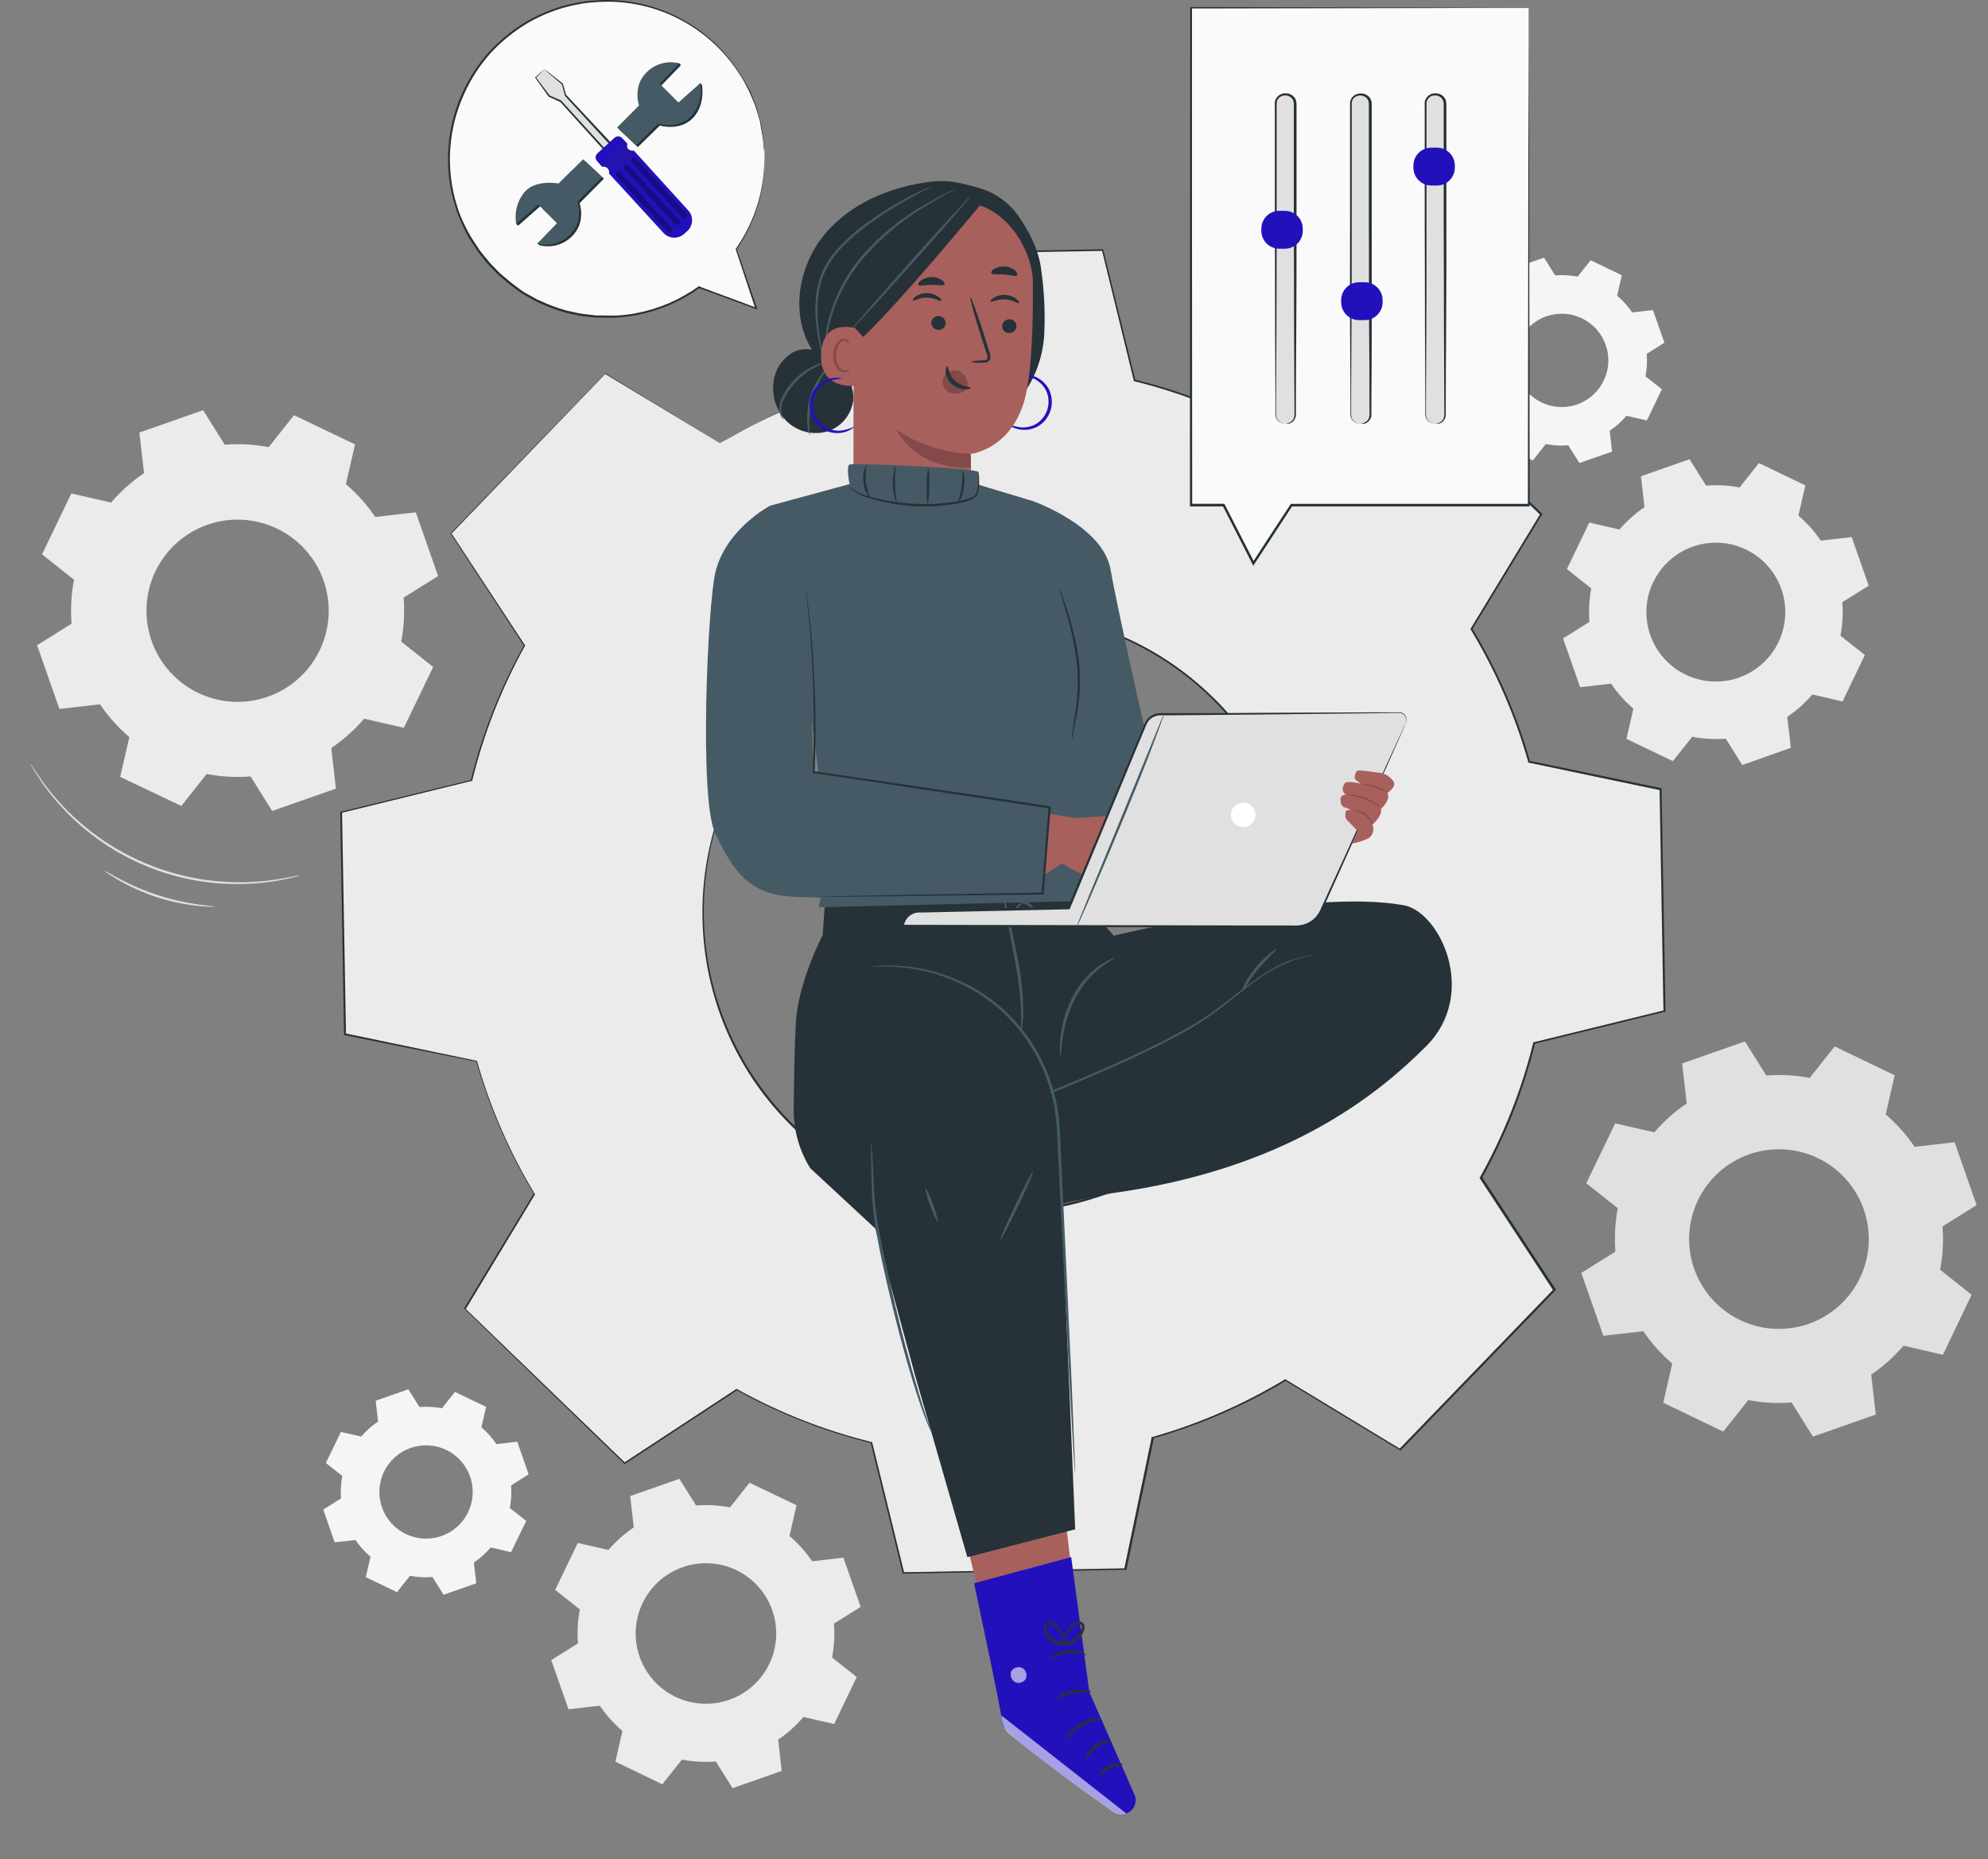<svg width="263" height="246" viewBox="0 0 263 246" fill="none" xmlns="http://www.w3.org/2000/svg">
<rect x="0" y="0" width="263" height="246" fill="#808080" stroke="none"/>
<path d="M14.708 66.476C15.978 64.995 17.44 63.69 19.056 62.596L18.439 57.227L26.872 54.272L29.725 58.836C31.671 58.686 33.628 58.795 35.545 59.161L38.9 54.933L46.968 58.796L45.758 64.057C47.241 65.324 48.548 66.784 49.644 68.399L55.007 67.782L57.962 76.215L53.398 79.068C53.55 81.012 53.443 82.967 53.078 84.882L57.306 88.243L53.432 96.293L48.172 95.09C46.904 96.573 45.441 97.878 43.824 98.969L44.44 104.339L36.007 107.294L33.154 102.73C31.21 102.88 29.255 102.77 27.34 102.404L23.985 106.632L15.9 102.787L17.11 97.526C15.627 96.258 14.32 94.798 13.225 93.184L7.861 93.8L4.906 85.367L9.47 82.514C9.315 80.571 9.422 78.615 9.79 76.7L5.562 73.34L9.436 65.289L14.697 66.493L14.708 66.476ZM20.568 75.576C19.534 77.725 19.16 80.132 19.495 82.493C19.829 84.854 20.855 87.063 22.445 88.84C24.035 90.618 26.116 91.884 28.425 92.479C30.734 93.073 33.167 92.97 35.418 92.181C37.668 91.393 39.634 89.955 41.067 88.049C42.501 86.143 43.336 83.855 43.469 81.475C43.602 79.094 43.025 76.727 41.813 74.674C40.601 72.621 38.806 70.973 36.658 69.939C33.776 68.555 30.463 68.371 27.446 69.428C24.429 70.485 21.955 72.696 20.568 75.576Z" fill="#EBEBEB"/>
<path d="M218.862 149.813C220.112 148.354 221.551 147.069 223.141 145.99L222.536 140.701L230.849 137.785L233.673 142.298C235.59 142.147 237.519 142.252 239.408 142.612L242.717 138.447L250.653 142.264L249.467 147.451C250.925 148.701 252.21 150.14 253.29 151.73L258.579 151.125L261.494 159.438L256.981 162.262C257.132 164.179 257.027 166.108 256.667 167.997L260.832 171.306L257.038 179.242L251.829 178.044C250.578 179.502 249.139 180.788 247.55 181.867L248.154 187.156L239.841 190.072L237.017 185.559C235.1 185.71 233.172 185.604 231.283 185.245L227.974 189.41L220.037 185.593L221.224 180.406C219.766 179.156 218.48 177.717 217.401 176.127L212.112 176.732L209.196 168.419L213.709 165.594C213.558 163.678 213.664 161.749 214.023 159.86L209.858 156.551L213.675 148.626L218.862 149.813ZM224.636 158.782C223.616 160.9 223.247 163.273 223.577 165.601C223.906 167.929 224.918 170.107 226.485 171.859C228.052 173.612 230.104 174.86 232.381 175.446C234.657 176.033 237.057 175.931 239.275 175.153C241.494 174.375 243.432 172.957 244.845 171.078C246.257 169.199 247.081 166.943 247.211 164.595C247.341 162.248 246.772 159.915 245.576 157.891C244.38 155.867 242.611 154.243 240.492 153.225C237.652 151.862 234.387 151.681 231.414 152.723C228.441 153.765 226.003 155.944 224.636 158.782Z" fill="#E0E0E0"/>
<path d="M214.246 70.059C215.211 68.93 216.324 67.936 217.555 67.103L217.087 63.013L223.517 60.759L225.703 64.245C227.185 64.13 228.676 64.213 230.136 64.49L232.698 61.267L238.837 64.222L237.913 68.216C239.044 69.181 240.04 70.294 240.874 71.525L244.965 71.058L247.219 77.488L243.727 79.673C243.844 81.155 243.762 82.646 243.482 84.106L246.705 86.668L243.755 92.807L239.761 91.883C238.794 93.014 237.679 94.01 236.446 94.844L236.92 98.935L230.49 101.218L228.305 97.731C226.822 97.847 225.331 97.762 223.871 97.48L221.309 100.704L215.17 97.754L216.089 93.76C214.961 92.793 213.967 91.68 213.133 90.451L209.042 90.919L206.783 84.471L210.269 82.286C210.154 80.804 210.237 79.313 210.514 77.853L207.291 75.291L210.252 69.14L214.246 70.059ZM218.713 76.997C217.924 78.635 217.639 80.471 217.893 82.271C218.147 84.072 218.93 85.756 220.142 87.112C221.354 88.468 222.94 89.433 224.701 89.887C226.462 90.341 228.318 90.262 230.034 89.661C231.75 89.059 233.249 87.963 234.342 86.509C235.435 85.056 236.071 83.311 236.172 81.495C236.273 79.68 235.833 77.875 234.908 76.309C233.982 74.744 232.614 73.488 230.975 72.701C228.78 71.649 226.258 71.511 223.962 72.317C221.665 73.122 219.782 74.805 218.725 76.997H218.713Z" fill="#EBEBEB"/>
<path d="M198.036 40.344C198.685 39.584 199.433 38.914 200.261 38.353L199.947 35.603L204.267 34.091L205.739 36.436C206.734 36.355 207.736 36.41 208.717 36.601L210.429 34.433L214.554 36.419L213.938 39.112C214.695 39.764 215.365 40.512 215.929 41.337L218.673 41.023L220.191 45.342L217.852 46.814C217.927 47.81 217.872 48.812 217.686 49.793L219.854 51.504L217.869 55.63L215.17 55.008C214.522 55.77 213.774 56.44 212.945 56.999L213.264 59.749L208.945 61.261L207.473 58.916C206.477 58.995 205.476 58.939 204.495 58.751L202.783 60.919L198.658 58.933L199.28 56.24C198.521 55.59 197.851 54.842 197.289 54.015L194.538 54.329L193.026 50.01L195.36 48.526C195.279 47.53 195.334 46.528 195.526 45.548L193.357 43.836L195.343 39.711L198.036 40.333V40.344ZM201.037 45.006C200.508 46.106 200.318 47.338 200.489 48.547C200.661 49.755 201.186 50.886 202 51.796C202.814 52.706 203.88 53.354 205.062 53.658C206.244 53.963 207.49 53.91 208.642 53.507C209.794 53.103 210.801 52.367 211.534 51.392C212.268 50.416 212.697 49.245 212.765 48.026C212.834 46.808 212.539 45.596 211.919 44.544C211.299 43.493 210.382 42.649 209.282 42.119C208.551 41.766 207.758 41.562 206.948 41.516C206.138 41.471 205.327 41.585 204.561 41.853C203.795 42.121 203.09 42.538 202.485 43.079C201.881 43.62 201.389 44.275 201.037 45.006Z" fill="#F5F5F5"/>
<path d="M47.789 190.066C48.441 189.308 49.189 188.639 50.014 188.075L49.701 185.325L54.02 183.812L55.492 186.158C56.488 186.082 57.489 186.138 58.47 186.323L60.182 184.155L64.307 186.14L63.685 188.839C64.447 189.487 65.117 190.235 65.677 191.064L68.427 190.745L69.939 195.064L67.611 196.536C67.692 197.532 67.636 198.534 67.445 199.514L69.613 201.226L67.611 205.363L64.918 204.741C64.267 205.5 63.519 206.17 62.692 206.732L63.006 209.482L58.687 210.994L57.215 208.649C56.219 208.731 55.217 208.675 54.237 208.484L52.525 210.652L48.394 208.666L49.016 205.973C48.255 205.324 47.586 204.576 47.025 203.748L44.275 204.062L42.768 199.726L45.113 198.254C45.035 197.258 45.09 196.256 45.279 195.275L43.111 193.563L45.096 189.455L47.789 190.072V190.066ZM50.796 194.727C50.269 195.827 50.079 197.059 50.251 198.267C50.423 199.475 50.949 200.605 51.762 201.514C52.576 202.423 53.641 203.071 54.822 203.375C56.004 203.68 57.249 203.627 58.4 203.225C59.552 202.822 60.559 202.087 61.293 201.113C62.027 200.138 62.456 198.968 62.526 197.75C62.596 196.532 62.303 195.321 61.685 194.269C61.066 193.217 60.15 192.372 59.052 191.84C58.321 191.486 57.527 191.28 56.715 191.234C55.904 191.187 55.092 191.301 54.325 191.57C53.558 191.838 52.851 192.255 52.246 192.797C51.64 193.339 51.148 193.995 50.796 194.727Z" fill="#F5F5F5"/>
<path d="M80.494 205.072C81.474 203.931 82.6 202.924 83.843 202.076L83.37 197.94L89.874 195.657L92.088 199.189C93.587 199.072 95.095 199.154 96.573 199.435L99.163 196.177L105.376 199.155L104.446 203.217C105.59 204.195 106.598 205.321 107.442 206.567L111.578 206.093L113.861 212.598L110.329 214.811C110.444 216.311 110.36 217.819 110.078 219.296L113.342 221.886L110.352 228.1L106.295 227.164C105.319 228.309 104.192 229.317 102.946 230.16L103.419 234.302L96.915 236.584L94.701 233.058C93.202 233.173 91.694 233.089 90.217 232.807L87.626 236.071L81.413 233.081L82.343 229.024C81.202 228.042 80.195 226.914 79.347 225.669L75.211 226.148L72.928 219.644L76.46 217.43C76.345 215.929 76.429 214.419 76.711 212.94L73.448 210.355L76.437 204.142L80.494 205.072ZM85.013 212.09C84.215 213.747 83.927 215.604 84.184 217.426C84.442 219.247 85.234 220.951 86.46 222.323C87.686 223.694 89.291 224.671 91.073 225.13C92.854 225.589 94.732 225.509 96.468 224.901C98.204 224.293 99.721 223.183 100.826 221.713C101.932 220.242 102.576 218.477 102.679 216.641C102.781 214.804 102.336 212.978 101.401 211.394C100.465 209.81 99.081 208.539 97.423 207.742C95.201 206.674 92.645 206.531 90.318 207.347C87.991 208.162 86.083 209.868 85.013 212.09Z" fill="#EBEBEB"/>
<path d="M39.682 115.813C39.554 115.873 39.42 115.917 39.282 115.944C39.014 116.012 38.626 116.132 38.107 116.241C36.659 116.564 35.188 116.778 33.708 116.88C28.795 117.249 23.865 116.46 19.312 114.577C14.76 112.694 10.713 109.77 7.496 106.039C6.525 104.917 5.64 103.723 4.849 102.467C4.558 102.028 4.369 101.663 4.227 101.429C4.151 101.309 4.086 101.183 4.033 101.052C4.127 101.157 4.21 101.271 4.278 101.395C4.438 101.623 4.643 101.965 4.946 102.404C8.071 107.093 12.372 110.878 17.42 113.381C22.468 115.884 28.084 117.018 33.708 116.669C35.181 116.574 36.647 116.384 38.095 116.098C38.615 116.012 39.008 115.904 39.276 115.853C39.41 115.829 39.546 115.815 39.682 115.813Z" fill="#E0E0E0"/>
<path d="M28.419 119.967C28.214 119.988 28.007 119.988 27.802 119.967C27.409 119.967 26.838 119.927 26.136 119.847C24.306 119.653 22.502 119.27 20.75 118.706C19.002 118.131 17.316 117.382 15.718 116.469C15.107 116.115 14.622 115.807 14.303 115.579C14.127 115.472 13.965 115.346 13.818 115.202C13.846 115.157 14.582 115.625 15.821 116.281C17.424 117.135 19.098 117.849 20.824 118.415C22.559 118.978 24.338 119.394 26.142 119.658C27.551 119.847 28.419 119.915 28.419 119.967Z" fill="#E0E0E0"/>
<path d="M95.243 58.625C100.733 55.31 106.642 52.743 112.811 50.991L116.428 33.6L145.812 33.081L150.04 50.335C156.27 51.868 162.266 54.226 167.87 57.347L182.705 47.613L203.85 68.028L194.647 83.205C197.961 88.698 200.528 94.608 202.281 100.779L219.666 104.402L220.186 133.78L202.932 138.014C201.398 144.241 199.04 150.235 195.919 155.838L205.653 170.673L185.244 191.812L170.073 182.609C164.58 185.923 158.67 188.49 152.499 190.243L148.882 207.634L119.498 208.147L115.27 190.893C109.04 189.363 103.043 187.005 97.44 183.881L82.605 193.615L61.449 173.223L70.658 158.04C67.348 152.548 64.788 146.638 63.046 140.467L45.627 136.85L45.114 107.466L62.367 103.238C63.9 97.01 66.258 91.016 69.38 85.413L59.646 70.579L80.055 49.439L95.243 58.642V58.625ZM104.127 93.093C98.683 98.733 95.034 105.861 93.64 113.576C92.247 121.29 93.173 129.244 96.3 136.433C99.427 143.621 104.616 149.721 111.21 153.96C117.804 158.2 125.507 160.389 133.344 160.251C141.182 160.113 148.803 157.654 155.244 153.185C161.684 148.716 166.655 142.437 169.527 135.143C172.399 127.849 173.044 119.867 171.381 112.207C169.717 104.546 165.819 97.551 160.179 92.106C156.434 88.49 152.014 85.647 147.17 83.739C142.326 81.832 137.154 80.897 131.949 80.989C126.744 81.081 121.608 82.197 116.834 84.274C112.06 86.35 107.742 89.347 104.127 93.093Z" fill="#EBEBEB"/>
<path d="M104.127 93.093C104.127 93.093 104.697 92.448 105.924 91.312C108.992 88.47 112.501 86.144 116.314 84.426C118.21 83.559 120.174 82.85 122.185 82.303C127.103 80.966 132.231 80.579 137.294 81.162C143.444 81.879 149.34 84.029 154.508 87.438C158.881 90.333 162.65 94.049 165.605 98.382C166.637 99.914 167.565 101.513 168.384 103.169C171.841 110.245 173.124 118.187 172.07 125.991C171.798 128.027 171.364 130.038 170.775 132.005C170.193 134.009 169.443 135.959 168.532 137.836C164.82 145.587 158.699 151.928 151.084 155.912C149.239 156.887 147.315 157.706 145.333 158.359C143.388 159.016 141.394 159.52 139.371 159.866C131.607 161.202 123.622 160.21 116.423 157.013C114.742 156.25 113.112 155.379 111.544 154.405C107.111 151.602 103.265 147.965 100.219 143.696C96.639 138.648 94.294 132.83 93.372 126.71C92.613 121.671 92.822 116.534 93.988 111.573C94.462 109.527 95.103 107.523 95.905 105.582C96.561 103.963 97.323 102.388 98.187 100.869C99.409 98.77 100.825 96.789 102.415 94.953C103.511 93.703 104.127 93.093 104.127 93.093L103.699 93.572C103.425 93.897 102.974 94.342 102.455 94.987C100.899 96.837 99.51 98.823 98.307 100.921C97.442 102.437 96.68 104.01 96.025 105.628C95.239 107.55 94.609 109.532 94.142 111.556C92.996 116.495 92.802 121.607 93.571 126.619C94.507 132.701 96.852 138.481 100.418 143.496C102.401 146.279 104.734 148.793 107.362 150.976C108.732 152.119 110.177 153.169 111.687 154.12C113.246 155.086 114.866 155.95 116.537 156.705C125.601 160.733 135.846 161.222 145.253 158.074C147.219 157.422 149.128 156.607 150.959 155.638C158.516 151.681 164.59 145.387 168.275 137.694C169.182 135.832 169.928 133.896 170.506 131.908C171.09 129.956 171.52 127.96 171.79 125.94C172.838 118.192 171.572 110.307 168.15 103.277C167.337 101.634 166.416 100.046 165.394 98.524C164.395 97.045 163.295 95.636 162.102 94.308C159.828 91.759 157.233 89.515 154.382 87.632C149.244 84.235 143.382 82.086 137.265 81.356C132.229 80.768 127.127 81.141 122.231 82.457C120.223 82.992 118.263 83.692 116.371 84.551C112.563 86.249 109.05 88.543 105.964 91.347C105.336 91.889 104.909 92.357 104.595 92.642L104.127 93.093Z" fill="#263238"/>
<path d="M95.243 58.625L80.032 49.462H80.089C74.903 54.853 68.027 61.986 59.703 70.624V70.533L69.448 85.367L69.477 85.413L69.448 85.459C66.348 91.058 64.003 97.044 62.476 103.26V103.317H62.419L45.17 107.551L45.25 107.448C45.416 116.697 45.593 126.516 45.775 136.832L45.684 136.718L63.046 140.347H63.115V140.415C64.867 146.575 67.433 152.473 70.743 157.954L70.783 158.023L70.743 158.091L61.563 173.291V173.126L82.708 193.535H82.537L97.371 183.801L97.44 183.75L97.514 183.795C103.111 186.903 109.095 189.255 115.31 190.79H115.396V190.87C116.725 196.279 118.169 202.173 119.629 208.124L119.487 208.016L148.865 207.497L148.722 207.616C149.863 202.122 151.101 196.205 152.345 190.226V190.134H152.431C158.583 188.385 164.475 185.825 169.953 182.523L170.033 182.472L170.107 182.523L185.29 191.726H185.107L205.516 170.587V170.769L195.788 155.935L195.737 155.86L195.782 155.781C198.915 150.187 201.287 144.2 202.835 137.979V137.893H202.92L220.174 133.666L220.066 133.808C219.891 123.778 219.719 113.983 219.552 104.424L219.66 104.555L202.264 100.909H202.184V100.835C200.44 94.673 197.878 88.772 194.567 83.29L194.527 83.222L194.567 83.159L203.776 67.982V68.13L182.665 47.716H182.802L167.967 57.444L167.916 57.478L167.859 57.45C162.263 54.331 156.277 51.972 150.057 50.437H150V50.38C148.471 44.104 147.09 38.461 145.784 33.126L145.869 33.195L116.485 33.685L116.554 33.634C115.093 40.601 113.901 46.301 112.914 51.019C108.273 52.329 103.775 54.101 99.488 56.308C98.073 57.033 97.04 57.626 96.356 58.02C95.671 58.414 95.335 58.591 95.335 58.591L96.344 57.98C97.023 57.581 98.056 56.982 99.465 56.269C103.747 54.037 108.246 52.247 112.891 50.928L112.857 50.962C113.832 46.238 115.013 40.538 116.457 33.566V33.514H116.508L145.892 32.978H145.961V33.047C147.267 38.376 148.659 44.024 150.2 50.295L150.126 50.221C156.364 51.757 162.369 54.117 167.984 57.238H167.876C172.595 54.135 177.496 50.922 182.711 47.499L182.791 47.447L182.853 47.51L203.976 67.925L204.044 67.994L203.993 68.079L194.767 83.273V83.142C198.09 88.642 200.663 94.562 202.418 100.744L202.315 100.653L219.706 104.264H219.815V104.373C219.986 113.924 220.161 123.719 220.339 133.757V133.871H220.231L202.977 138.105L203.086 138.002C201.549 144.241 199.184 150.247 196.056 155.86V155.712C199.267 160.611 202.511 165.556 205.79 170.547L205.859 170.644L205.773 170.729L185.364 191.84L185.284 191.926L185.181 191.863L169.999 182.66H170.153C164.654 185.975 158.738 188.544 152.562 190.3L152.671 190.186C151.427 196.159 150.189 202.088 149.047 207.576V207.691H148.928L119.549 208.204H119.429L119.401 208.09C117.946 202.139 116.497 196.245 115.173 190.836L115.281 190.944C109.042 189.402 103.035 187.038 97.417 183.915H97.565L82.731 193.649L82.639 193.706L82.56 193.632L61.449 173.211L61.374 173.143L61.432 173.052L70.635 157.869V158.006C67.317 152.502 64.748 146.581 62.995 140.398L63.086 140.484L45.604 136.963H45.513V136.866C45.336 126.556 45.165 116.737 45.011 107.488V107.402H45.096L62.35 103.18L62.276 103.254C63.821 97.006 66.19 90.99 69.323 85.367V85.459L59.623 70.624L59.589 70.573L59.634 70.533L80.061 49.422H80.089H80.123L95.243 58.625Z" fill="#263238"/>
<path d="M109.016 31.101C112.44 26.907 117.82 24.671 123.195 24.037C125.477 23.769 126.904 24.163 129.1 24.756C131.304 25.281 133.25 26.568 134.595 28.391C136.153 30.599 137.448 33.075 137.756 35.768C138.145 38.521 138.279 41.304 138.155 44.081C138.028 46.872 137.132 49.574 135.565 51.886L128.513 53.09C124.621 53.222 120.673 53.353 116.879 52.463C113.085 51.573 109.399 49.536 107.368 46.187C104.549 41.616 105.593 35.289 109.016 31.101Z" fill="#263238"/>
<path d="M133.226 55.989C133.226 55.989 133.34 56.16 133.648 56.36C134.089 56.627 134.584 56.795 135.097 56.85C135.874 56.935 136.658 56.776 137.339 56.394C138.167 55.892 138.769 55.092 139.022 54.158C139.275 53.224 139.158 52.229 138.697 51.379C138.299 50.705 137.701 50.172 136.986 49.855C136.515 49.641 136.002 49.536 135.485 49.547C135.289 49.532 135.092 49.569 134.914 49.655C135.579 49.689 136.231 49.848 136.837 50.123C137.467 50.449 137.988 50.95 138.338 51.567C138.728 52.334 138.819 53.218 138.595 54.049C138.37 54.879 137.846 55.597 137.123 56.063C136.51 56.417 135.809 56.587 135.103 56.554C134.447 56.484 133.811 56.292 133.226 55.989Z" fill="#2211BB"/>
<path d="M102.312 50.734C102.377 49.93 102.626 49.152 103.039 48.459C103.453 47.767 104.02 47.178 104.697 46.74C105.384 46.324 106.185 46.137 106.985 46.206C107.785 46.274 108.542 46.595 109.148 47.122L110.26 48.446C111.114 48.844 111.823 49.497 112.29 50.314C112.758 51.131 112.962 52.073 112.874 53.011C112.745 53.949 112.352 54.832 111.739 55.554C111.127 56.277 110.321 56.81 109.416 57.09C108.504 57.346 107.542 57.364 106.622 57.141C105.702 56.918 104.854 56.462 104.161 55.818C103.488 55.166 102.971 54.37 102.651 53.489C102.331 52.608 102.215 51.666 102.312 50.734Z" fill="#263238"/>
<path d="M103.71 55.487C103.44 55.07 103.308 54.579 103.334 54.083C103.391 53.182 104.047 52.001 104.943 50.916C105.729 49.981 106.688 49.206 107.767 48.634C108.594 48.189 109.165 48.029 109.148 47.972C108.629 48.018 108.124 48.167 107.664 48.412C106.512 48.941 105.493 49.721 104.68 50.694C104.229 51.214 103.846 51.789 103.539 52.406C103.266 52.914 103.112 53.478 103.088 54.055C103.074 54.458 103.184 54.856 103.402 55.196C103.556 55.424 103.699 55.504 103.71 55.487Z" fill="#455A64"/>
<path d="M107.122 57.569C107.237 57.569 106.757 55.43 107.436 52.914C108.115 50.398 109.542 48.766 109.445 48.703C109.068 48.987 108.75 49.342 108.509 49.747C107.865 50.685 107.388 51.727 107.1 52.828C106.81 53.927 106.716 55.068 106.82 56.2C106.833 56.672 106.936 57.136 107.122 57.569Z" fill="#455A64"/>
<path d="M128.513 64.553C128.467 62.077 128.41 60.051 128.41 60.063C128.41 60.074 134.161 59.429 135.747 52.075C136.535 48.412 136.683 42.341 136.643 37.371C136.609 32.892 132.798 26.799 127.275 26.782L124.815 26.496L115.418 30.233C114.764 30.266 114.145 30.543 113.686 31.011C113.226 31.478 112.958 32.1 112.936 32.755L112.902 64.707L122.288 88.1L128.256 77.436L128.513 64.553Z" fill="#A8605D"/>
<path d="M124.696 50.34C124.737 50.073 124.846 49.82 125.011 49.606C125.177 49.392 125.394 49.223 125.642 49.115C125.891 49.008 126.162 48.965 126.432 48.99C126.701 49.016 126.96 49.109 127.183 49.262C127.486 49.495 127.721 49.804 127.864 50.158C128.008 50.512 128.054 50.898 127.999 51.276C127.837 51.503 127.629 51.692 127.388 51.832C127.147 51.972 126.879 52.058 126.601 52.086C126.514 52.092 126.426 52.092 126.339 52.086C125.9 52.087 125.477 51.92 125.158 51.618C124.989 51.455 124.859 51.254 124.779 51.033C124.699 50.811 124.67 50.574 124.696 50.34Z" fill="#844949"/>
<path d="M134.475 43.157C134.465 43.406 134.358 43.64 134.176 43.811C133.995 43.981 133.754 44.074 133.505 44.07C133.384 44.073 133.262 44.051 133.149 44.007C133.036 43.962 132.932 43.896 132.845 43.811C132.758 43.725 132.688 43.624 132.641 43.511C132.594 43.399 132.57 43.279 132.57 43.157C132.58 42.908 132.687 42.673 132.869 42.503C133.05 42.332 133.291 42.239 133.54 42.244C133.661 42.241 133.782 42.262 133.896 42.307C134.009 42.351 134.113 42.418 134.2 42.503C134.287 42.588 134.356 42.69 134.404 42.802C134.451 42.914 134.475 43.035 134.475 43.157Z" fill="#263238"/>
<path d="M134.812 40.116C134.692 40.236 133.996 39.659 132.969 39.608C131.942 39.557 131.166 40.025 131.063 39.893C130.961 39.762 131.143 39.62 131.48 39.397C131.941 39.112 132.479 38.978 133.02 39.015C133.555 39.046 134.066 39.246 134.481 39.585C134.783 39.836 134.875 40.065 134.812 40.116Z" fill="#263238"/>
<path d="M128.37 47.887C128.921 47.748 129.486 47.678 130.053 47.675C130.316 47.675 130.567 47.624 130.624 47.453C130.662 47.183 130.616 46.908 130.493 46.666C130.283 46.015 130.061 45.336 129.825 44.629C128.906 41.73 128.256 39.351 128.376 39.317C128.496 39.282 129.334 41.599 130.253 44.498L130.881 46.546C131.031 46.869 131.06 47.236 130.96 47.579C130.918 47.669 130.856 47.749 130.777 47.812C130.699 47.874 130.608 47.917 130.51 47.938C130.364 47.972 130.214 47.986 130.065 47.978C129.498 48.02 128.929 47.989 128.37 47.887Z" fill="#263238"/>
<path d="M128.41 60.063C124.907 59.926 121.511 58.818 118.602 56.862C118.602 56.862 120.97 62.163 128.45 61.872L128.41 60.063Z" fill="#844949"/>
<path d="M125.312 48.429C125.477 48.429 125.42 49.57 126.328 50.386C127.235 51.202 128.427 51.173 128.433 51.327C128.433 51.396 128.153 51.527 127.651 51.516C126.998 51.489 126.376 51.232 125.894 50.791C125.431 50.369 125.151 49.784 125.112 49.159C125.095 48.691 125.238 48.423 125.312 48.429Z" fill="#263238"/>
<path d="M134.566 36.43C134.372 36.653 133.676 36.373 132.855 36.316C132.033 36.259 131.274 36.385 131.143 36.133C131.08 36.008 131.206 35.78 131.531 35.563C131.969 35.323 132.468 35.218 132.965 35.26C133.463 35.303 133.936 35.492 134.327 35.803C134.566 36.076 134.652 36.322 134.566 36.43Z" fill="#263238"/>
<path d="M123.201 42.666C123.194 42.915 123.286 43.157 123.455 43.339C123.625 43.521 123.859 43.63 124.108 43.642C124.229 43.654 124.351 43.641 124.467 43.605C124.583 43.569 124.69 43.511 124.783 43.432C124.876 43.354 124.953 43.258 125.008 43.15C125.064 43.042 125.097 42.924 125.106 42.803C125.113 42.554 125.021 42.312 124.852 42.128C124.683 41.945 124.448 41.835 124.199 41.822C124.078 41.809 123.955 41.822 123.838 41.858C123.722 41.894 123.614 41.953 123.52 42.032C123.427 42.111 123.351 42.207 123.296 42.316C123.241 42.425 123.209 42.544 123.201 42.666Z" fill="#263238"/>
<path d="M120.759 39.751C120.873 39.876 121.609 39.351 122.636 39.374C123.663 39.397 124.405 39.945 124.519 39.796C124.633 39.648 124.456 39.517 124.131 39.272C123.695 38.954 123.17 38.781 122.63 38.775C122.095 38.765 121.569 38.925 121.13 39.231C120.81 39.471 120.702 39.694 120.759 39.751Z" fill="#263238"/>
<path d="M121.495 37.685C121.672 37.925 122.385 37.685 123.235 37.685C124.085 37.685 124.804 37.868 124.947 37.628C125.027 37.508 124.913 37.275 124.604 37.058C124.187 36.782 123.695 36.64 123.195 36.653C122.698 36.661 122.216 36.822 121.814 37.115C121.518 37.354 121.415 37.594 121.495 37.685Z" fill="#263238"/>
<path d="M112.925 43.243L114.209 44.578C119.766 39.254 130.63 25.937 130.025 26.73C127.491 25.782 124.76 25.486 122.082 25.869C117.952 26.571 110.101 28.636 110.232 33.514C110.363 38.393 112.925 43.243 112.925 43.243Z" fill="#263238"/>
<path d="M109.205 47.453C109.247 47.063 109.264 46.67 109.256 46.278C109.303 45.214 109.444 44.156 109.678 43.117C110.5 39.688 112.145 36.512 114.471 33.862C116.822 31.236 119.562 28.986 122.596 27.192C123.737 26.485 124.707 25.954 125.369 25.589C125.723 25.424 126.064 25.234 126.39 25.019C126.29 25.037 126.194 25.071 126.105 25.121C125.922 25.207 125.648 25.321 125.306 25.492C124.621 25.817 123.646 26.325 122.453 27.004C119.353 28.753 116.562 31.001 114.192 33.657C111.826 36.345 110.185 39.59 109.422 43.088C109.206 44.144 109.099 45.218 109.102 46.295C109.102 46.677 109.136 46.974 109.148 47.174C109.155 47.269 109.174 47.363 109.205 47.453Z" fill="#455A64"/>
<path d="M123.201 24.699C123.098 24.716 122.998 24.749 122.904 24.796C122.716 24.864 122.436 24.984 122.088 25.144C121.381 25.458 120.377 25.943 119.167 26.616C117.753 27.405 116.383 28.272 115.065 29.212C113.422 30.34 111.919 31.657 110.586 33.138C109.898 33.924 109.322 34.801 108.874 35.745C108.472 36.627 108.192 37.56 108.041 38.518C107.805 40.132 107.805 41.771 108.041 43.385C108.191 44.466 108.397 45.538 108.657 46.597C108.743 46.974 108.823 47.259 108.874 47.459C108.893 47.56 108.928 47.658 108.977 47.75C108.943 47.352 108.88 46.957 108.788 46.569C108.651 45.81 108.44 44.714 108.286 43.351C108.084 41.762 108.103 40.153 108.343 38.569C108.498 37.642 108.776 36.741 109.171 35.888C109.603 34.974 110.158 34.124 110.82 33.36C112.133 31.901 113.609 30.597 115.219 29.475C116.529 28.53 117.887 27.652 119.287 26.844C120.474 26.148 121.461 25.635 122.14 25.281C122.505 25.108 122.859 24.914 123.201 24.699Z" fill="#455A64"/>
<path d="M112.822 43.391C113.062 43.197 113.284 42.981 113.484 42.746L115.196 40.914C116.628 39.362 118.585 37.194 120.736 34.792C122.887 32.39 124.816 30.194 126.202 28.596L127.828 26.69C128.041 26.466 128.233 26.221 128.399 25.96C128.159 26.15 127.939 26.364 127.743 26.599L126.031 28.43C124.599 29.988 122.607 32.151 120.491 34.558C118.374 36.966 116.405 39.157 115.025 40.755L113.399 42.66C113.183 42.884 112.989 43.129 112.822 43.391Z" fill="#455A64"/>
<path d="M114.02 45.388C114.02 44.817 113.45 43.494 112.942 43.374C111.493 43.066 108.857 43.043 108.629 46.746C108.315 51.812 113.467 51.082 113.484 50.934C113.501 50.785 113.918 47.299 114.02 45.388Z" fill="#A8605D"/>
<path d="M112.389 48.851C112.389 48.851 112.297 48.903 112.143 48.965C111.933 49.05 111.698 49.05 111.487 48.965C110.962 48.737 110.563 47.859 110.597 46.946C110.608 46.51 110.72 46.082 110.922 45.696C110.978 45.541 111.072 45.402 111.194 45.292C111.316 45.181 111.464 45.103 111.624 45.063C111.727 45.043 111.833 45.058 111.925 45.107C112.018 45.156 112.091 45.235 112.132 45.331C112.189 45.479 112.132 45.576 112.177 45.588C112.223 45.599 112.292 45.514 112.263 45.297C112.242 45.172 112.18 45.057 112.086 44.971C112.02 44.914 111.943 44.87 111.86 44.843C111.777 44.815 111.689 44.805 111.601 44.812C111.391 44.84 111.191 44.923 111.021 45.05C110.851 45.178 110.717 45.348 110.631 45.542C110.391 45.968 110.258 46.446 110.243 46.934C110.209 47.956 110.677 48.943 111.384 49.217C111.518 49.264 111.661 49.28 111.802 49.265C111.943 49.251 112.079 49.205 112.2 49.131C112.371 48.971 112.406 48.857 112.389 48.851Z" fill="#844949"/>
<path d="M113.045 56.417C113.045 56.417 112.925 56.594 112.622 56.788C112.18 57.056 111.683 57.224 111.168 57.278C110.391 57.362 109.607 57.203 108.925 56.822C108.097 56.321 107.494 55.52 107.242 54.586C106.99 53.651 107.108 52.656 107.573 51.807C107.971 51.133 108.569 50.6 109.285 50.283C109.755 50.069 110.268 49.964 110.785 49.975C111.15 49.975 111.356 50.061 111.356 50.084C110.691 50.117 110.039 50.276 109.433 50.551C108.805 50.877 108.286 51.379 107.938 51.995C107.536 52.758 107.442 53.647 107.676 54.477C107.897 55.31 108.425 56.03 109.153 56.491C109.765 56.847 110.467 57.018 111.173 56.982C111.826 56.91 112.461 56.718 113.045 56.417Z" fill="#2211BB"/>
<path d="M141.55 206.07L139.782 190.745L125.574 194.722L129.158 209.419L141.55 206.07Z" fill="#A8605D"/>
<path d="M141.71 206.002L144.112 223.866L150.086 237.446C150.187 237.677 150.239 237.927 150.24 238.18C150.241 238.433 150.19 238.683 150.091 238.916C149.992 239.148 149.846 239.358 149.662 239.532C149.479 239.706 149.262 239.841 149.025 239.928C148.747 240.027 148.451 240.058 148.159 240.02C147.867 239.981 147.589 239.873 147.347 239.705C144.22 237.531 132.752 229.469 132.649 228.151C132.53 226.622 128.861 209.477 128.861 209.477L141.71 206.002Z" fill="#2211BB"/>
<g opacity="0.6">
<path d="M149.025 239.95L132.478 226.97L132.598 227.723C132.694 228.371 133.018 228.964 133.511 229.395C134.852 230.536 138.618 233.64 147.29 239.733C147.537 239.904 147.822 240.013 148.12 240.049C148.418 240.086 148.721 240.05 149.002 239.945L149.025 239.95Z" fill="white"/>
</g>
<g opacity="0.6">
<path d="M135.205 220.654C135.446 220.784 135.632 220.996 135.729 221.251C135.827 221.507 135.829 221.789 135.736 222.046C135.618 222.295 135.409 222.489 135.152 222.589C134.896 222.689 134.61 222.686 134.355 222.582C134.095 222.45 133.893 222.225 133.787 221.953C133.682 221.68 133.681 221.378 133.785 221.105C133.938 220.862 134.177 220.687 134.454 220.613C134.731 220.539 135.026 220.572 135.28 220.705" fill="white"/>
</g>
<path d="M143.724 232.818C143.832 232.852 144.089 231.854 145.071 231.186C146.052 230.519 147.05 230.582 147.056 230.473C147.062 230.365 146.817 230.319 146.389 230.331C145.832 230.35 145.294 230.535 144.842 230.861C144.383 231.181 144.027 231.627 143.815 232.145C143.667 232.539 143.678 232.818 143.724 232.818Z" fill="#263238"/>
<path d="M145.367 234.998C145.464 235.061 145.938 234.393 146.828 233.982C147.718 233.571 148.54 233.6 148.54 233.48C148.54 233.36 147.661 233.143 146.668 233.623C145.675 234.102 145.27 234.964 145.367 234.998Z" fill="#263238"/>
<path d="M140.883 230.131C140.98 230.199 141.71 229.167 143.022 228.419C144.335 227.672 145.584 227.506 145.567 227.386C145.55 227.267 144.22 227.249 142.823 228.077C141.425 228.904 140.791 230.091 140.883 230.131Z" fill="#263238"/>
<path d="M139.696 224.762C139.764 224.859 140.683 224.294 141.978 224.043C143.273 223.792 144.312 223.946 144.335 223.826C144.357 223.706 143.262 223.375 141.898 223.655C140.535 223.935 139.627 224.688 139.696 224.762Z" fill="#263238"/>
<path d="M138.863 219.535C138.931 219.627 139.827 218.879 141.191 218.725C142.554 218.571 143.598 219.056 143.644 218.948C143.69 218.839 143.439 218.714 142.988 218.543C142.398 218.325 141.763 218.255 141.139 218.337C140.517 218.413 139.921 218.633 139.399 218.982C139.005 219.256 138.829 219.501 138.863 219.535Z" fill="#263238"/>
<path d="M141.002 217.738C141.024 217.509 140.995 217.277 140.917 217.059C140.759 216.453 140.484 215.883 140.107 215.382C139.861 214.99 139.491 214.691 139.057 214.532C138.91 214.493 138.754 214.499 138.612 214.552C138.469 214.604 138.345 214.698 138.258 214.823C138.104 215.078 138.049 215.38 138.104 215.673C138.239 216.265 138.576 216.792 139.057 217.162C139.538 217.533 140.133 217.725 140.74 217.704C141.339 217.67 141.914 217.458 142.392 217.096C142.87 216.735 143.231 216.239 143.427 215.673C143.478 215.531 143.496 215.38 143.482 215.23C143.467 215.08 143.419 214.935 143.342 214.806C143.252 214.681 143.125 214.589 142.98 214.542C142.834 214.494 142.677 214.495 142.532 214.543C142.108 214.707 141.736 214.981 141.453 215.336C141.03 215.798 140.692 216.331 140.455 216.911C140.355 217.117 140.295 217.339 140.278 217.567C140.639 216.826 141.104 216.14 141.659 215.53C141.916 215.23 142.243 214.999 142.611 214.857C142.691 214.831 142.777 214.831 142.857 214.856C142.937 214.882 143.007 214.932 143.056 215C143.095 215.09 143.115 215.187 143.115 215.285C143.115 215.383 143.095 215.48 143.056 215.57C142.869 216.05 142.548 216.466 142.131 216.77C141.715 217.073 141.22 217.251 140.706 217.282C140.187 217.298 139.679 217.138 139.264 216.827C138.849 216.516 138.553 216.072 138.423 215.57C138.385 215.376 138.415 215.174 138.509 215C138.555 214.928 138.622 214.873 138.701 214.842C138.78 214.812 138.866 214.807 138.948 214.829C139.311 214.966 139.623 215.211 139.844 215.53C140.357 216.192 140.749 216.94 141.002 217.738Z" fill="#263238"/>
<path d="M185.718 119.772C173.165 117.49 147.341 123.8 147.341 123.8L141.813 117.473H112.714L107.659 129.329L121.444 149.87L124.667 161.971C124.667 161.971 138.304 159.814 137.727 159.883C137.151 159.951 146.474 157.949 147.039 157.875C169.782 154.771 181.912 145.185 188.69 138.407C195.605 131.457 190.505 120.64 185.718 119.772Z" fill="#263238"/>
<path d="M127.029 163.934C126.967 163.523 126.784 162.422 126.413 160.163C126.214 158.953 125.963 157.481 125.643 155.786C125.478 154.942 125.301 154.04 125.072 153.093C124.964 152.62 124.85 152.129 124.713 151.633C124.639 151.387 124.565 151.136 124.473 150.885C124.396 150.615 124.266 150.363 124.091 150.143L124.051 150.326C129.46 148.403 136.216 145.87 143.422 142.829C147.855 140.946 152.032 139.04 155.712 137.06C157.468 136.147 159.152 135.102 160.75 133.934C162.245 132.833 163.574 131.731 164.824 130.767C166.728 129.169 168.889 127.904 171.214 127.024C171.587 126.891 171.968 126.78 172.355 126.693C172.631 126.615 172.911 126.554 173.194 126.511L173.713 126.419C173.774 126.412 173.833 126.396 173.89 126.374C173.829 126.37 173.768 126.37 173.707 126.374L173.182 126.442C172.898 126.475 172.616 126.526 172.338 126.596C171.952 126.677 171.571 126.78 171.197 126.904C170.173 127.236 169.188 127.676 168.258 128.217C167.026 128.927 165.846 129.724 164.727 130.602C163.466 131.554 162.125 132.644 160.636 133.734C159.038 134.885 157.358 135.917 155.609 136.821C151.935 138.784 147.758 140.678 143.336 142.561C136.136 145.596 129.386 148.152 123.994 150.098L123.846 150.155L123.96 150.286C124.105 150.485 124.217 150.707 124.291 150.942C124.382 151.188 124.456 151.433 124.525 151.678C124.667 152.163 124.787 152.648 124.896 153.122C125.118 154.063 125.306 154.965 125.466 155.803C125.803 157.515 126.071 158.959 126.288 160.163C126.505 161.366 126.687 162.291 126.807 162.947C126.87 163.266 126.921 163.517 126.961 163.672C127.001 163.826 127.029 163.934 127.029 163.934Z" fill="#455A64"/>
<path d="M109.102 119.847L108.845 123.709C108.845 123.709 105.576 129.894 105.279 135.429C105.102 138.647 105.034 143.388 105.005 146.794C104.98 149.538 105.738 152.232 107.191 154.56L115.801 162.548L121.13 182.226L127.976 206.025L142.241 202.339L140.158 152.34C140.107 145.493 136.991 137.506 133.094 129.198L131.754 118.203L109.102 119.847Z" fill="#263238"/>
<path d="M142.246 195.241C142.228 195.172 142.217 195.101 142.212 195.03C142.212 194.864 142.183 194.659 142.161 194.402C142.126 193.831 142.075 193.016 142.007 191.994C141.887 189.866 141.721 186.859 141.51 183.133C141.134 175.619 140.609 165.292 140.032 153.886C139.85 151.033 139.918 148.221 139.314 145.613C138.75 143.101 137.773 140.7 136.421 138.51C135.19 136.531 133.662 134.752 131.89 133.238C130.335 131.928 128.607 130.838 126.755 129.997C124.073 128.763 121.18 128.054 118.231 127.908C117.431 127.868 116.629 127.868 115.829 127.908L115.201 127.937H114.968C116.043 127.769 117.132 127.706 118.22 127.749C121.201 127.838 124.136 128.511 126.858 129.729C128.741 130.563 130.5 131.653 132.084 132.969C133.896 134.496 135.459 136.296 136.717 138.304C138.104 140.527 139.106 142.967 139.684 145.522C140.306 148.192 140.255 151.016 140.42 153.858C140.951 165.269 141.43 175.596 141.778 183.111C141.932 186.831 142.058 189.855 142.144 191.977C142.178 193.004 142.206 193.809 142.223 194.391C142.223 194.647 142.223 194.853 142.223 195.018C142.24 195.091 142.248 195.166 142.246 195.241Z" fill="#455A64"/>
<path d="M132.358 164.002C132.256 163.951 133.14 161.897 134.327 159.404C135.514 156.91 136.569 154.936 136.672 154.982C136.775 155.027 135.89 157.093 134.698 159.58C133.505 162.068 132.461 164.054 132.358 164.002Z" fill="#455A64"/>
<path d="M122.425 157.196C122.533 157.156 122.995 158.114 123.429 159.335C123.863 160.556 124.154 161.577 124.051 161.617C123.948 161.657 123.48 160.699 123.041 159.478C122.602 158.257 122.317 157.235 122.425 157.196Z" fill="#455A64"/>
<path d="M115.282 151.29C115.313 151.421 115.33 151.555 115.333 151.69C115.333 151.998 115.373 152.374 115.401 152.831C115.458 153.881 115.533 155.301 115.624 157.024C115.681 160.579 116.765 165.366 117.957 170.644C119.15 175.922 120.451 180.652 121.466 184.046C121.963 185.758 122.419 187.11 122.739 188.04C122.934 188.517 123.1 189.004 123.235 189.501C123.158 189.391 123.095 189.272 123.047 189.147C122.938 188.913 122.773 188.577 122.59 188.097C122.225 187.173 121.723 185.815 121.187 184.132C120.103 180.743 118.796 176.013 117.558 170.729C116.32 165.446 115.316 160.608 115.333 157.036C115.27 155.256 115.247 153.824 115.242 152.825C115.242 152.369 115.242 151.992 115.242 151.684C115.233 151.551 115.247 151.418 115.282 151.29Z" fill="#455A64"/>
<path d="M147.541 126.693C147.575 126.762 146.748 127.11 145.624 127.988C144.173 129.143 142.989 130.599 142.155 132.256C141.335 133.923 140.795 135.714 140.557 137.557C140.369 138.972 140.358 139.867 140.289 139.867C140.231 139.664 140.208 139.451 140.221 139.24C140.202 138.669 140.219 138.097 140.272 137.528C140.427 135.63 140.942 133.779 141.79 132.074C142.646 130.362 143.903 128.882 145.453 127.76C145.92 127.426 146.419 127.139 146.942 126.904C147.127 126.799 147.33 126.727 147.541 126.693Z" fill="#455A64"/>
<path d="M168.875 125.581C168.949 125.678 167.682 126.722 166.421 128.268C165.16 129.814 164.39 131.264 164.281 131.206C164.173 131.149 164.795 129.597 166.102 128.006C167.408 126.414 168.817 125.495 168.875 125.581Z" fill="#455A64"/>
<path d="M135.12 136.393C135.051 136.393 135.12 135.377 135.074 133.757C134.978 131.638 134.73 129.529 134.333 127.446L133.146 121.17C132.947 120.307 132.817 119.429 132.758 118.545C133.049 119.38 133.274 120.237 133.431 121.107C133.785 122.705 134.293 124.901 134.738 127.383C135.143 129.484 135.353 131.617 135.365 133.757C135.363 134.405 135.327 135.052 135.257 135.697C135.246 135.934 135.2 136.169 135.12 136.393Z" fill="#455A64"/>
<path d="M135.069 119.544C135.069 119.544 135.137 119.441 135.331 119.39C135.607 119.331 135.896 119.369 136.147 119.498C136.344 119.598 136.51 119.749 136.626 119.936C136.743 120.123 136.806 120.339 136.809 120.56C136.807 120.834 136.722 121.101 136.565 121.326C136.408 121.551 136.187 121.724 135.93 121.821C135.668 121.907 135.385 121.906 135.123 121.817C134.862 121.729 134.637 121.558 134.481 121.33C134.351 121.15 134.275 120.938 134.261 120.717C134.247 120.496 134.295 120.275 134.401 120.08C134.533 119.828 134.755 119.635 135.023 119.538C135.211 119.476 135.32 119.498 135.325 119.538C135.331 119.578 134.897 119.681 134.663 120.223C134.599 120.386 134.582 120.564 134.614 120.736C134.647 120.908 134.728 121.067 134.847 121.195C134.967 121.323 135.12 121.414 135.29 121.458C135.459 121.502 135.638 121.497 135.805 121.444C135.982 121.374 136.135 121.255 136.247 121.1C136.358 120.945 136.422 120.761 136.432 120.571C136.44 120.412 136.404 120.255 136.33 120.114C136.256 119.974 136.145 119.856 136.01 119.772C135.724 119.609 135.398 119.53 135.069 119.544Z" fill="#455A64"/>
<path d="M136.649 66.299C136.649 66.299 145.909 69.557 146.919 75.348C147.929 81.139 152.67 101.948 152.67 101.948L180.628 105.571L177.376 113.131C177.376 113.131 145.926 114.723 144.46 113.131C142.994 111.539 136.649 66.299 136.649 66.299Z" fill="#455A64"/>
<path d="M108.303 120.035C108.697 118.039 109.217 116.07 109.861 114.141L105.177 78.703L101.925 66.898L112.4 64.045C116.246 69.962 127.537 70.441 129.169 64.045L136.649 66.299C136.649 66.299 147.661 86.229 147.147 93.19C146.577 100.824 149.013 113.16 149.013 113.16C149.013 113.16 149.281 117.228 146.457 119.133L108.303 120.035Z" fill="#455A64"/>
<path d="M101.924 66.881C101.924 66.881 96.031 69.945 94.638 75.73C93.634 79.895 92.436 105.81 94.638 110.312C96.841 114.814 98.57 117.678 103.317 118.483C108.064 119.287 137.288 118.089 137.288 118.089L138.857 106.803L107.653 102.159C107.653 102.159 106.871 78.943 106.512 77.334" fill="#455A64"/>
<path d="M112.4 64.08C112.4 64.08 111.892 61.678 112.4 61.455C112.908 61.233 129.34 61.906 129.454 62.465C129.513 63.27 129.513 64.079 129.454 64.884C129.454 64.884 127.657 69.323 123.526 69.637C119.395 69.951 112.617 65.683 112.4 64.08Z" fill="#455A64"/>
<path d="M142.355 108.241L150.48 107.671L154.377 110.312L157.731 114.831C157.579 115.048 157.355 115.205 157.098 115.275C156.842 115.345 156.57 115.323 156.328 115.214L157.577 116.726C157.509 116.862 157.414 116.983 157.297 117.08C157.18 117.178 157.044 117.251 156.898 117.294C156.752 117.336 156.598 117.349 156.447 117.329C156.296 117.31 156.151 117.26 156.02 117.182L156.79 118.374C156.366 118.517 155.906 118.514 155.483 118.367C155.061 118.219 154.699 117.935 154.456 117.559C153.662 116.426 152.791 115.348 151.849 114.335L148.876 113.348L151.775 116.229L153.384 118.785C153.384 118.785 153.093 119.59 152.505 119.219C151.703 118.489 150.965 117.693 150.297 116.84L146.874 114.66C146.874 114.66 144.454 115.756 143.701 115.767C142.948 115.778 140.512 114.221 140.512 114.221L138.195 115.756L138.817 107.671L142.355 108.241Z" fill="#A8605D"/>
<path d="M157.6 116.697C157.23 116.352 156.898 115.97 156.607 115.556C156.037 114.82 155.238 113.793 154.382 112.64L153.566 111.539L153.606 111.574C152.67 111.003 151.86 110.495 151.295 110.124C150.979 109.948 150.684 109.736 150.417 109.491C150.757 109.611 151.083 109.77 151.387 109.965C151.957 110.29 152.807 110.763 153.76 111.322L154.588 112.424C155.443 113.565 156.202 114.62 156.739 115.391C157.072 115.794 157.361 116.232 157.6 116.697Z" fill="#844949"/>
<path d="M156.619 118.061C156.293 117.735 156.002 117.375 155.752 116.988C155.25 116.303 154.565 115.345 153.829 114.272L153.104 113.199L153.161 113.251C152.117 112.796 151.108 112.264 150.143 111.659C151.221 112.026 152.272 112.47 153.287 112.988H153.321V113.023L154.057 114.084C154.793 115.151 155.443 116.132 155.906 116.851C156.19 117.225 156.429 117.631 156.619 118.061Z" fill="#844949"/>
<path d="M108.121 118.625C108.166 118.618 108.212 118.618 108.258 118.625H108.68L110.306 118.58L116.434 118.454L137.921 118.095L137.79 118.22C138.075 114.683 138.389 110.837 138.714 106.809L138.84 106.969L131.326 105.828L107.636 102.279H107.522V102.159C107.775 96.156 107.674 90.143 107.219 84.152C107.048 81.978 106.86 80.278 106.729 79.12C106.66 78.549 106.609 78.11 106.575 77.796C106.575 77.653 106.575 77.539 106.535 77.454C106.495 77.368 106.535 77.339 106.535 77.339C106.535 77.339 106.535 77.374 106.535 77.448C106.535 77.522 106.569 77.647 106.592 77.79C106.637 78.098 106.7 78.543 106.786 79.108C106.94 80.249 107.151 81.961 107.356 84.141C107.872 90.132 108.013 96.15 107.778 102.159L107.67 102.028L131.366 105.537L138.88 106.678H139.011V106.815C138.68 110.809 138.361 114.671 138.064 118.226V118.346H137.938L116.445 118.597L110.317 118.648H108.121V118.625Z" fill="#263238"/>
<path d="M129.454 62.465C129.509 62.733 129.534 63.007 129.528 63.281C129.528 63.543 129.528 63.851 129.528 64.245C129.527 64.683 129.442 65.117 129.277 65.523C128.911 65.924 128.432 66.205 127.902 66.328C127.329 66.481 126.748 66.603 126.162 66.693C124.827 66.913 123.475 67.018 122.122 67.007C119.657 66.985 117.207 66.601 114.853 65.865C114.129 65.665 113.447 65.337 112.839 64.895C112.677 64.772 112.528 64.632 112.394 64.479C112.342 64.428 112.3 64.368 112.269 64.302C112.269 64.302 112.48 64.513 112.908 64.804C113.527 65.197 114.205 65.488 114.916 65.666C117.262 66.327 119.685 66.672 122.122 66.693C123.459 66.704 124.795 66.609 126.116 66.407C126.692 66.325 127.264 66.213 127.828 66.071C128.079 66.007 128.322 65.915 128.553 65.797C128.66 65.745 128.764 65.684 128.861 65.614C128.951 65.559 129.029 65.485 129.089 65.398C129.247 65.02 129.337 64.619 129.357 64.211C129.391 63.846 129.409 63.526 129.42 63.264C129.412 62.997 129.423 62.73 129.454 62.465Z" fill="#263238"/>
<path d="M115.082 65.831C114.567 65.254 114.268 64.516 114.237 63.743C114.109 62.978 114.254 62.192 114.648 61.523C114.547 62.249 114.509 62.982 114.534 63.714C114.657 64.434 114.841 65.142 115.082 65.831Z" fill="#263238"/>
<path d="M118.465 61.541C118.556 61.541 118.362 62.682 118.402 64.045C118.442 65.409 118.682 66.527 118.596 66.55C117.987 64.943 117.941 63.177 118.465 61.541Z" fill="#263238"/>
<path d="M122.733 66.784C122.599 65.962 122.561 65.127 122.619 64.296C122.585 63.465 122.647 62.632 122.801 61.814C122.942 62.636 122.981 63.471 122.916 64.302C122.953 65.133 122.892 65.967 122.733 66.784Z" fill="#263238"/>
<path d="M127.4 62.22C127.618 62.938 127.655 63.698 127.509 64.433C127.446 65.181 127.197 65.901 126.784 66.528C126.699 66.493 127.047 65.575 127.212 64.394C127.377 63.212 127.309 62.22 127.4 62.22Z" fill="#263238"/>
<path d="M141.784 97.88C141.779 97.612 141.8 97.345 141.847 97.081C141.91 96.567 142.024 95.832 142.155 94.924C142.585 92.573 142.691 90.173 142.469 87.792C142.175 85.421 141.679 83.078 140.985 80.791C140.746 79.947 140.546 79.245 140.386 78.692C140.302 78.439 140.239 78.179 140.198 77.916C140.323 78.152 140.423 78.4 140.495 78.657C140.666 79.142 140.911 79.85 141.185 80.729C141.946 83.015 142.475 85.372 142.766 87.764C142.995 90.168 142.86 92.594 142.366 94.959C142.201 95.82 142.069 96.539 141.961 97.098C141.928 97.364 141.869 97.626 141.784 97.88Z" fill="#263238"/>
<path d="M185.997 95.672L174.677 120.714C174.372 121.258 173.935 121.717 173.405 122.047C172.875 122.377 172.271 122.568 171.648 122.602L119.424 122.534C119.486 122.004 119.738 121.514 120.133 121.155C120.529 120.796 121.041 120.593 121.575 120.583L141.391 120.143L151.535 95.803C151.692 95.423 151.958 95.097 152.299 94.867C152.64 94.636 153.041 94.511 153.452 94.508L185.084 94.268C185.251 94.267 185.416 94.307 185.563 94.386C185.71 94.465 185.835 94.58 185.926 94.72C186.017 94.859 186.071 95.02 186.083 95.186C186.096 95.353 186.066 95.52 185.997 95.672Z" fill="#E0E0E0"/>
<path d="M185.997 95.672C186.049 95.583 186.08 95.483 186.088 95.381C186.11 95.229 186.096 95.074 186.048 94.928C185.999 94.783 185.917 94.65 185.809 94.542C185.649 94.374 185.435 94.269 185.204 94.245C184.953 94.245 184.691 94.245 184.4 94.245H182.385L169.365 94.297L160.236 94.348H155.101H153.76C153.283 94.309 152.806 94.411 152.385 94.639C151.959 94.888 151.624 95.268 151.432 95.723C151.25 96.151 151.073 96.585 150.89 97.018C147.98 103.985 144.74 111.739 141.271 120.052L141.408 119.955L130.698 120.189L125.118 120.309L122.265 120.372H121.546C120.978 120.389 120.435 120.611 120.016 120.995C119.598 121.379 119.331 121.901 119.264 122.465V122.642H119.447L151.969 122.677H171.008C171.271 122.677 171.528 122.677 171.796 122.677C172.065 122.657 172.332 122.606 172.589 122.523C173.086 122.371 173.546 122.118 173.94 121.778C174.333 121.438 174.65 121.019 174.871 120.548C175.271 119.647 175.67 118.763 176.058 117.907C179.139 111.031 181.638 105.468 183.367 101.611L185.335 97.184L185.837 96.043C185.951 95.78 186.003 95.643 186.003 95.643L185.809 96.031C185.683 96.294 185.506 96.676 185.278 97.172C184.81 98.188 184.137 99.671 183.253 101.577L175.835 117.827L174.637 120.463C174.429 120.905 174.129 121.298 173.757 121.616C173.385 121.934 172.95 122.169 172.48 122.306C171.99 122.44 171.481 122.489 170.974 122.448H166.113L151.934 122.414L119.412 122.357L119.572 122.534C119.61 122.226 119.715 121.93 119.88 121.667C120.124 121.292 120.482 121.006 120.901 120.851C121.108 120.775 121.326 120.732 121.546 120.725H122.259L125.112 120.662L130.692 120.543L141.408 120.303H141.505L141.544 120.212C145.002 111.893 148.231 104.128 151.124 97.161C151.307 96.727 151.484 96.294 151.666 95.866C151.832 95.462 152.127 95.125 152.505 94.907C152.887 94.701 153.321 94.608 153.755 94.639H155.095L160.23 94.593L169.359 94.508L182.38 94.359L184.394 94.331C184.685 94.331 184.964 94.331 185.193 94.331C185.409 94.353 185.611 94.45 185.763 94.605C185.869 94.708 185.95 94.833 186.002 94.971C186.053 95.109 186.073 95.257 186.06 95.404C186.045 95.494 186.024 95.584 185.997 95.672Z" fill="#263238"/>
<path d="M142.355 122.819C142.418 122.736 142.47 122.643 142.509 122.546C142.611 122.329 142.731 122.061 142.885 121.735C143.216 120.982 143.667 119.972 144.209 118.74C145.316 116.201 146.811 112.68 148.426 108.778C150.04 104.875 151.484 101.315 152.454 98.736C152.944 97.441 153.338 96.391 153.595 95.66C153.709 95.324 153.8 95.044 153.88 94.816C153.921 94.719 153.947 94.618 153.96 94.514C153.897 94.598 153.849 94.693 153.817 94.793L153.475 95.615L152.243 98.65C151.17 101.252 149.726 104.772 148.135 108.658C146.543 112.544 145.076 116.075 144.004 118.654C143.502 119.904 143.085 120.937 142.771 121.695L142.452 122.528C142.406 122.62 142.373 122.718 142.355 122.819Z" fill="#455A64"/>
<path d="M162.844 107.813C162.844 108.134 162.939 108.448 163.117 108.714C163.295 108.981 163.549 109.188 163.845 109.311C164.142 109.433 164.468 109.465 164.782 109.402C165.097 109.339 165.385 109.184 165.612 108.957C165.838 108.73 165.992 108.441 166.054 108.126C166.116 107.811 166.083 107.485 165.959 107.189C165.836 106.893 165.627 106.641 165.36 106.463C165.093 106.286 164.779 106.192 164.458 106.193C164.246 106.193 164.035 106.235 163.839 106.316C163.643 106.398 163.465 106.517 163.315 106.668C163.165 106.818 163.046 106.997 162.965 107.194C162.884 107.39 162.843 107.601 162.844 107.813Z" fill="white"/>
<path d="M178.871 111.608C179.627 111.472 180.362 111.236 181.056 110.906C181.277 110.751 181.451 110.539 181.562 110.293C181.672 110.047 181.714 109.776 181.684 109.508L181.564 109.109C181.564 109.109 182.905 107.967 182.705 107.003C182.705 107.003 184.012 105.913 183.567 104.892C183.567 104.892 184.765 104.139 184.365 103.403C184.13 103.058 183.82 102.772 183.459 102.564C183.097 102.357 182.693 102.234 182.277 102.205C181.644 102.176 179.635 101.748 179.459 102.056C179.459 102.056 178.968 102.872 179.379 103.197L179.989 103.682C179.989 103.682 178.198 103.249 177.929 103.603C177.661 103.956 177.359 104.744 178.066 105.097C178.066 105.097 177.353 105.212 177.347 105.668C177.342 106.124 177.393 106.661 177.861 106.809C178.329 106.957 178.774 107.174 178.774 107.174C178.774 107.174 178.032 107.072 178.021 107.46C178.009 107.848 177.832 108.161 178.3 108.601C178.768 109.04 179.607 109.976 179.607 109.976L178.871 111.608Z" fill="#A8605D"/>
<path d="M178.837 107.225C178.837 107.225 179.042 107.225 179.367 107.3C179.777 107.377 180.166 107.54 180.508 107.779C180.852 108.025 181.136 108.345 181.341 108.715C181.501 109 181.564 109.2 181.587 109.194C181.582 109.008 181.533 108.826 181.444 108.663C181.253 108.26 180.963 107.912 180.6 107.653C180.235 107.393 179.808 107.234 179.361 107.191C179.186 107.159 179.006 107.171 178.837 107.225Z" fill="#844949"/>
<path d="M182.773 106.912C182.611 106.718 182.419 106.553 182.203 106.421C181.72 106.075 181.195 105.793 180.64 105.582C180.078 105.366 179.491 105.223 178.894 105.154C178.648 105.119 178.398 105.119 178.152 105.154C178.979 105.265 179.793 105.456 180.582 105.725C181.351 106.045 182.086 106.442 182.773 106.912Z" fill="#844949"/>
<path d="M183.601 104.852C182.517 104.154 181.275 103.742 179.989 103.654C179.989 103.7 180.828 103.842 181.821 104.173C182.813 104.504 183.578 104.892 183.601 104.852Z" fill="#844949"/>
<path d="M202.27 1.066H157.577V66.87H161.897L165.828 74.567L170.849 66.87H202.27V1.066Z" fill="#FAFAFA"/>
<path d="M202.264 1.066C202.264 1.066 202.264 1.163 202.264 1.369C202.264 1.574 202.264 1.882 202.264 2.276C202.264 3.086 202.264 4.279 202.264 5.825C202.264 8.946 202.264 13.499 202.298 19.273C202.298 30.861 202.338 47.322 202.367 66.87V67.001H202.264H170.843L170.969 66.938L165.942 74.635L165.805 74.852L165.685 74.624C164.458 72.21 163.14 69.637 161.817 67.041L161.754 66.921L161.891 67.006H157.423V66.858C157.423 41.964 157.423 19.142 157.458 1.055V0.935H157.572L190.202 0.998L199.149 1.026H201.477C202.002 1.026 202.264 1.026 202.264 1.026H201.454H199.097L190.128 1.061L157.572 1.118L157.692 1.004C157.692 19.09 157.691 41.913 157.72 66.807L157.572 66.658H161.982L162.022 66.738L162.079 66.852L165.953 74.435H165.697C167.408 71.788 169.12 69.175 170.723 66.738L170.763 66.67H170.843H202.264L202.127 66.807C202.156 47.293 202.178 30.861 202.196 19.302C202.196 13.51 202.224 8.946 202.23 5.819C202.23 4.261 202.23 3.058 202.23 2.242C202.23 1.842 202.23 1.534 202.23 1.317C202.23 1.101 202.264 1.066 202.264 1.066Z" fill="#263238"/>
<path d="M170.084 12.483H169.936C169.265 12.483 168.72 13.027 168.72 13.699V54.842C168.72 55.513 169.265 56.057 169.936 56.057H170.084C170.755 56.057 171.299 55.513 171.299 54.842V13.699C171.299 13.027 170.755 12.483 170.084 12.483Z" fill="#E0E0E0"/>
<path d="M170.084 56.057C170.386 56.039 170.673 55.916 170.894 55.709C171.425 55.304 171.208 54.328 171.242 53.21C171.242 50.928 171.214 47.613 171.197 43.511C171.18 39.408 171.197 34.57 171.162 29.178C171.162 26.479 171.162 23.649 171.162 20.711V13.973C171.175 13.793 171.164 13.613 171.128 13.436C171.084 13.271 171.002 13.119 170.889 12.991C170.772 12.862 170.626 12.762 170.464 12.699C170.301 12.637 170.126 12.614 169.953 12.632C169.781 12.632 169.613 12.674 169.461 12.753C169.309 12.832 169.178 12.947 169.08 13.088C168.98 13.226 168.916 13.387 168.892 13.556C168.892 13.71 168.892 13.921 168.892 14.127V20.882C168.892 23.815 168.892 26.65 168.892 29.349C168.892 34.741 168.892 39.619 168.863 43.682C168.835 47.744 168.829 51.053 168.817 53.347C168.817 53.918 168.817 54.425 168.817 54.865C168.82 55.045 168.864 55.222 168.945 55.383C169.026 55.544 169.142 55.685 169.285 55.795C169.465 55.931 169.678 56.015 169.902 56.04H170.135C170.058 56.049 169.979 56.049 169.902 56.04C169.667 56.031 169.44 55.952 169.251 55.812C169.095 55.701 168.967 55.555 168.877 55.385C168.786 55.216 168.737 55.028 168.732 54.836C168.732 54.397 168.732 53.889 168.732 53.319C168.732 51.036 168.703 47.727 168.686 43.653C168.669 39.579 168.686 34.712 168.652 29.321C168.652 26.622 168.652 23.786 168.652 20.854C168.652 19.381 168.652 17.888 168.652 16.375V14.092C168.641 13.893 168.641 13.693 168.652 13.493C168.685 13.287 168.767 13.091 168.892 12.923C169.022 12.743 169.194 12.597 169.392 12.498C169.591 12.398 169.811 12.348 170.033 12.352C170.245 12.339 170.457 12.373 170.655 12.452C170.852 12.531 171.029 12.653 171.174 12.809C171.32 12.971 171.424 13.167 171.476 13.379C171.519 13.58 171.534 13.785 171.522 13.99V16.272C171.522 17.793 171.522 19.286 171.522 20.751C171.522 23.689 171.522 26.519 171.522 29.218C171.522 34.61 171.522 39.488 171.488 43.55C171.453 47.613 171.453 50.922 171.442 53.25V54.762C171.454 54.953 171.423 55.144 171.352 55.322C171.281 55.499 171.171 55.659 171.031 55.789C170.905 55.905 170.754 55.99 170.59 56.036C170.425 56.083 170.252 56.09 170.084 56.057Z" fill="#263238"/>
<path d="M180.001 12.483H179.852C179.181 12.483 178.637 13.027 178.637 13.699V54.842C178.637 55.513 179.181 56.057 179.852 56.057H180.001C180.672 56.057 181.216 55.513 181.216 54.842V13.699C181.216 13.027 180.672 12.483 180.001 12.483Z" fill="#E0E0E0"/>
<path d="M180.012 56.057C180.314 56.039 180.601 55.916 180.822 55.709C181.353 55.304 181.142 54.329 181.17 53.21C181.17 50.928 181.17 47.613 181.125 43.511C181.079 39.408 181.125 34.57 181.09 29.178C181.09 26.479 181.09 23.649 181.09 20.711V16.261C181.09 15.507 181.09 14.743 181.09 13.978C181.103 13.799 181.092 13.618 181.056 13.442C181.017 13.276 180.936 13.123 180.822 12.997C180.704 12.87 180.558 12.771 180.396 12.709C180.234 12.647 180.059 12.622 179.886 12.637C179.714 12.638 179.544 12.68 179.392 12.759C179.239 12.838 179.107 12.953 179.008 13.094C178.91 13.233 178.847 13.393 178.825 13.562C178.825 13.716 178.825 13.927 178.825 14.132V16.415C178.825 17.936 178.825 19.429 178.825 20.893C178.825 23.826 178.825 26.662 178.825 29.361C178.825 34.753 178.825 39.631 178.791 43.693C178.757 47.756 178.757 51.065 178.745 53.359V54.876C178.747 55.057 178.79 55.234 178.871 55.396C178.952 55.557 179.069 55.697 179.213 55.806C179.391 55.942 179.602 56.027 179.824 56.052H180.058C179.98 56.06 179.901 56.06 179.824 56.052C179.589 56.042 179.363 55.962 179.173 55.824C179.018 55.711 178.89 55.565 178.8 55.396C178.71 55.227 178.66 55.039 178.654 54.848C178.654 54.408 178.654 53.901 178.654 53.33C178.654 51.048 178.625 47.739 178.603 43.665C178.58 39.591 178.603 34.724 178.603 29.332C178.603 26.633 178.603 23.798 178.603 20.865V14.11C178.603 13.915 178.603 13.739 178.603 13.51C178.64 13.305 178.722 13.111 178.842 12.94C178.973 12.761 179.145 12.615 179.344 12.516C179.542 12.417 179.762 12.367 179.983 12.369C180.196 12.355 180.409 12.388 180.606 12.467C180.804 12.546 180.981 12.669 181.125 12.826C181.271 12.989 181.376 13.184 181.433 13.396C181.473 13.597 181.487 13.803 181.473 14.007V20.739C181.473 23.678 181.473 26.508 181.473 29.207C181.473 34.599 181.473 39.477 181.473 43.539C181.473 47.602 181.438 50.911 181.427 53.239C181.427 53.809 181.427 54.312 181.427 54.751C181.441 54.942 181.412 55.134 181.341 55.312C181.27 55.49 181.159 55.649 181.016 55.778C180.886 55.905 180.725 55.997 180.55 56.046C180.374 56.095 180.189 56.099 180.012 56.057Z" fill="#263238"/>
<path d="M189.911 12.483H189.763C189.092 12.483 188.548 13.027 188.548 13.699V54.842C188.548 55.513 189.092 56.057 189.763 56.057H189.911C190.582 56.057 191.127 55.513 191.127 54.842V13.699C191.127 13.027 190.582 12.483 189.911 12.483Z" fill="#E0E0E0"/>
<path d="M189.911 56.057C190.214 56.039 190.5 55.916 190.721 55.709C191.252 55.304 191.035 54.328 191.07 53.21C191.07 50.928 191.041 47.613 191.024 43.511C191.007 39.408 191.024 34.57 190.99 29.178C190.99 26.479 190.99 23.649 190.99 20.711V13.973C191.002 13.793 190.991 13.613 190.955 13.436C190.911 13.271 190.829 13.119 190.716 12.991C190.599 12.862 190.454 12.762 190.291 12.699C190.128 12.637 189.953 12.614 189.78 12.632C189.609 12.632 189.44 12.674 189.288 12.753C189.136 12.832 189.005 12.947 188.907 13.088C188.807 13.226 188.743 13.387 188.719 13.556C188.719 13.71 188.719 13.921 188.719 14.127V20.882C188.719 23.815 188.719 26.65 188.719 29.349C188.719 34.741 188.719 39.619 188.69 43.682C188.662 47.744 188.65 51.053 188.645 53.347C188.645 53.918 188.645 54.425 188.645 54.865C188.648 55.045 188.691 55.222 188.772 55.383C188.853 55.544 188.97 55.685 189.112 55.795C189.292 55.931 189.505 56.015 189.729 56.04H189.963C189.885 56.049 189.806 56.049 189.729 56.04C189.494 56.031 189.267 55.952 189.078 55.812C188.922 55.701 188.794 55.555 188.704 55.385C188.614 55.216 188.564 55.028 188.559 54.836C188.559 54.397 188.559 53.889 188.559 53.319C188.559 51.036 188.53 47.727 188.513 43.653C188.496 39.579 188.513 34.712 188.479 29.321C188.479 26.622 188.479 23.786 188.479 20.854C188.479 19.381 188.479 17.888 188.479 16.375V14.092C188.468 13.893 188.468 13.693 188.479 13.493C188.512 13.287 188.594 13.091 188.719 12.923C188.849 12.743 189.021 12.597 189.219 12.498C189.418 12.398 189.638 12.348 189.86 12.352C190.072 12.339 190.284 12.373 190.482 12.452C190.679 12.531 190.856 12.653 191.001 12.809C191.148 12.971 191.252 13.167 191.303 13.379C191.343 13.58 191.358 13.785 191.349 13.99V16.272C191.349 17.793 191.349 19.286 191.349 20.751C191.349 23.689 191.349 26.519 191.349 29.218C191.349 34.61 191.349 39.488 191.315 43.55C191.281 47.613 191.281 50.922 191.269 53.25C191.269 53.821 191.269 54.323 191.269 54.762C191.281 54.953 191.25 55.144 191.179 55.322C191.108 55.499 190.998 55.659 190.858 55.789C190.733 55.905 190.581 55.99 190.417 56.036C190.252 56.083 190.079 56.09 189.911 56.057Z" fill="#263238"/>
<path d="M169.981 27.894H169.234C167.926 27.894 166.866 28.954 166.866 30.262V30.536C166.866 31.844 167.926 32.904 169.234 32.904H169.981C171.289 32.904 172.349 31.844 172.349 30.536V30.262C172.349 28.954 171.289 27.894 169.981 27.894Z" fill="#2211BB"/>
<path d="M180.543 37.343H179.795C178.487 37.343 177.427 38.403 177.427 39.711V39.985C177.427 41.292 178.487 42.353 179.795 42.353H180.543C181.85 42.353 182.91 41.292 182.91 39.985V39.711C182.91 38.403 181.85 37.343 180.543 37.343Z" fill="#2211BB"/>
<path d="M190.1 19.535H189.352C188.044 19.535 186.984 20.596 186.984 21.903V22.177C186.984 23.485 188.044 24.545 189.352 24.545H190.1C191.407 24.545 192.467 23.485 192.467 22.177V21.903C192.467 20.596 191.407 19.535 190.1 19.535Z" fill="#2211BB"/>
<path d="M101.16 20.232C100.989 15.58 99.27 11.118 96.275 7.555C93.28 3.992 89.18 1.531 84.627 0.562C80.074 -0.407 75.328 0.173 71.142 2.209C66.956 4.245 63.569 7.62 61.52 11.8C59.471 15.979 58.876 20.724 59.829 25.28C60.783 29.836 63.231 33.943 66.784 36.95C70.338 39.956 74.794 41.69 79.445 41.876C84.097 42.062 88.677 40.69 92.459 37.976L100.036 40.772L97.423 32.938C100.022 29.224 101.335 24.762 101.16 20.232Z" fill="#FAFAFA"/>
<path d="M101.16 20.232C101.164 20.308 101.164 20.384 101.16 20.46C101.16 20.62 101.16 20.848 101.16 21.139C101.16 22.02 101.106 22.9 101 23.775C100.577 27.088 99.361 30.251 97.457 32.995V32.915L100.133 40.743L100.201 40.955L99.996 40.88L92.413 38.096H92.35V38.033L92.539 38.108C90.084 39.876 87.275 41.09 84.305 41.668C83.521 41.82 82.728 41.929 81.932 41.993C81.127 42.067 80.306 42.033 79.484 42.027C79.279 42.027 79.073 42.027 78.862 42.027L78.246 41.959L76.997 41.816C76.58 41.759 76.175 41.645 75.758 41.565C75.342 41.485 74.92 41.411 74.515 41.268C73.688 41.027 72.876 40.735 72.084 40.395C71.685 40.219 71.279 40.053 70.886 39.865L69.745 39.22L69.174 38.895L68.604 38.513L67.497 37.685L66.47 36.835L65.95 36.396L65.477 35.911C65.157 35.586 64.838 35.266 64.524 34.935L63.663 33.862C63.52 33.68 63.366 33.509 63.235 33.292L62.852 32.721C62.601 32.328 62.327 31.951 62.099 31.58C61.635 30.767 61.223 29.924 60.867 29.058C60.701 28.619 60.49 28.197 60.359 27.74C60.228 27.284 60.091 26.833 59.954 26.382C58.736 21.742 59.139 16.824 61.095 12.444C62.009 10.379 63.245 8.472 64.758 6.795C66.238 5.21 67.941 3.849 69.813 2.755C71.601 1.746 73.522 0.993 75.519 0.519L76.985 0.245C77.469 0.166 77.957 0.113 78.446 0.085C79.394 -0.001 80.347 -0.022 81.299 0.022C84.486 0.186 87.593 1.077 90.382 2.628C93.171 4.179 95.568 6.348 97.388 8.969C97.725 9.505 98.09 10.002 98.376 10.515L99.226 12.01C99.448 12.501 99.631 12.991 99.796 13.448C99.882 13.676 99.99 13.898 100.059 14.121C100.127 14.344 100.19 14.566 100.247 14.783C100.373 15.205 100.492 15.61 100.601 15.992L100.806 17.076C100.869 17.413 100.926 17.727 100.977 18.012C101.029 18.297 101.023 18.583 101.046 18.794C101.08 19.256 101.103 19.604 101.12 19.855C101.137 20.106 101.12 20.22 101.12 20.22C101.12 20.22 101.12 20.095 101.074 19.861C101.029 19.627 101.012 19.256 100.966 18.8C100.966 18.566 100.926 18.309 100.886 18.024C100.846 17.738 100.766 17.453 100.704 17.094L100.527 16.004C100.413 15.627 100.293 15.228 100.161 14.806C100.099 14.589 100.03 14.372 99.962 14.149C99.893 13.927 99.791 13.71 99.699 13.482C99.505 13.031 99.323 12.546 99.094 12.056L98.307 10.572C98.016 10.064 97.657 9.574 97.314 9.043C95.499 6.455 93.115 4.317 90.346 2.792C87.577 1.268 84.496 0.396 81.339 0.245C80.387 0.204 79.434 0.227 78.486 0.313C78.002 0.341 77.52 0.394 77.042 0.473L75.599 0.753C73.615 1.217 71.709 1.964 69.939 2.972C68.094 4.057 66.414 5.402 64.952 6.966C63.455 8.633 62.234 10.529 61.335 12.58C59.402 16.897 58.999 21.744 60.193 26.32C60.325 26.77 60.456 27.215 60.593 27.666C60.73 28.117 60.929 28.528 61.095 28.961C61.459 29.804 61.878 30.622 62.35 31.409C62.578 31.803 62.847 32.174 63.092 32.55L63.468 33.121C63.594 33.303 63.748 33.474 63.885 33.651L64.741 34.707C65.055 35.032 65.363 35.357 65.677 35.677L66.144 36.156L66.658 36.59L67.674 37.446L68.752 38.256L69.288 38.632L69.859 38.952L71 39.591C71.388 39.773 71.787 39.939 72.175 40.116C72.958 40.452 73.76 40.74 74.577 40.977C74.977 41.12 75.393 41.171 75.804 41.274C76.215 41.377 76.614 41.468 77.025 41.52L78.257 41.662L78.868 41.736C79.068 41.736 79.273 41.736 79.478 41.736C80.289 41.736 81.099 41.782 81.892 41.736C82.679 41.673 83.462 41.569 84.237 41.422C87.174 40.856 89.953 39.661 92.385 37.919L92.527 37.816L92.573 37.988L92.499 37.902L100.07 40.715L99.928 40.846L97.337 33.007V32.967V32.927C99.242 30.212 100.474 27.083 100.932 23.798C101.047 22.927 101.114 22.051 101.131 21.173C101.131 20.882 101.131 20.66 101.131 20.494C101.131 20.329 101.16 20.232 101.16 20.232Z" fill="#263238"/>
<path d="M71.993 9.14L74.366 11.097L74.794 12.626L81.955 20.352L81.167 21.11L74.195 13.396L72.672 12.723L70.852 10.224L71.993 9.14Z" fill="#E0E0E0"/>
<path d="M71.993 9.157C71.903 9.267 71.808 9.371 71.707 9.471L70.892 10.298V10.218L72.746 12.666L72.7 12.632L74.229 13.288L81.076 20.819L81.225 20.979H81.013L81.875 20.243V20.448C79.085 17.419 76.591 14.703 74.749 12.694C74.595 12.124 74.458 11.622 74.338 11.16L74.366 11.2L72.655 9.739L72.198 9.334C72.141 9.287 72.087 9.235 72.038 9.18C72.259 9.323 72.47 9.479 72.672 9.648L74.469 11.068C74.6 11.53 74.749 12.033 74.908 12.592V12.552L82.103 20.243L82.206 20.352L82.097 20.448L81.31 21.213L81.202 21.316L81.099 21.202L80.951 21.042L74.11 13.476L74.15 13.505L72.632 12.82H72.603L70.817 10.298L70.783 10.252L70.823 10.213L71.707 9.419C71.795 9.324 71.891 9.236 71.993 9.157Z" fill="#263238"/>
<path d="M82.286 18.246L83.016 19.028C82.964 19.142 82.945 19.269 82.963 19.393C82.98 19.517 83.032 19.634 83.113 19.73C83.215 19.814 83.335 19.874 83.463 19.908C83.591 19.941 83.724 19.947 83.855 19.924L91.061 27.849C91.232 28.038 91.364 28.259 91.449 28.5C91.534 28.741 91.57 28.996 91.556 29.25C91.541 29.505 91.477 29.755 91.365 29.984C91.254 30.213 91.098 30.419 90.907 30.588L90.479 30.97C90.1 31.301 89.606 31.472 89.103 31.445C88.601 31.419 88.128 31.197 87.786 30.827L80.563 22.953C80.602 22.82 80.599 22.678 80.555 22.547C80.511 22.415 80.428 22.3 80.317 22.217C80.226 22.143 80.119 22.091 80.004 22.066C79.888 22.041 79.769 22.044 79.655 22.075L78.976 21.299C78.852 21.159 78.788 20.976 78.798 20.789C78.807 20.602 78.89 20.427 79.028 20.3L81.304 18.218C81.441 18.097 81.618 18.033 81.801 18.038C81.983 18.044 82.156 18.118 82.286 18.246Z" fill="#2211BB"/>
<g opacity="0.3">
<path d="M90.296 28.79L83.587 21.464C83.552 21.43 83.525 21.39 83.507 21.346C83.488 21.302 83.479 21.255 83.479 21.207C83.479 21.159 83.488 21.112 83.507 21.068C83.525 21.024 83.552 20.984 83.587 20.95C83.62 20.916 83.66 20.889 83.704 20.871C83.748 20.852 83.796 20.843 83.843 20.843C83.891 20.843 83.939 20.852 83.983 20.871C84.027 20.889 84.067 20.916 84.1 20.95L90.821 28.276C90.889 28.345 90.927 28.437 90.927 28.533C90.927 28.629 90.889 28.722 90.821 28.79C90.788 28.826 90.747 28.855 90.702 28.874C90.657 28.894 90.608 28.904 90.559 28.904C90.51 28.904 90.461 28.894 90.416 28.874C90.371 28.855 90.33 28.826 90.296 28.79Z" fill="black"/>
</g>
<g opacity="0.3">
<path d="M89.326 29.698L82.605 22.349C82.538 22.281 82.5 22.19 82.5 22.095C82.5 22 82.538 21.908 82.605 21.841C82.639 21.807 82.679 21.779 82.723 21.761C82.767 21.742 82.814 21.733 82.862 21.733C82.91 21.733 82.957 21.742 83.001 21.761C83.045 21.779 83.085 21.807 83.119 21.841L89.863 29.19C89.897 29.223 89.924 29.262 89.942 29.306C89.961 29.349 89.97 29.396 89.97 29.444C89.97 29.491 89.961 29.538 89.942 29.581C89.924 29.625 89.897 29.665 89.863 29.698C89.829 29.735 89.787 29.764 89.741 29.784C89.695 29.804 89.645 29.815 89.595 29.815C89.544 29.815 89.495 29.804 89.448 29.784C89.402 29.764 89.361 29.735 89.326 29.698Z" fill="black"/>
</g>
<g opacity="0.3">
<path d="M88.294 30.627L81.567 23.301C81.532 23.268 81.505 23.228 81.487 23.184C81.468 23.14 81.459 23.092 81.459 23.044C81.459 22.997 81.468 22.949 81.487 22.905C81.505 22.861 81.532 22.821 81.567 22.788C81.635 22.72 81.727 22.682 81.823 22.682C81.919 22.682 82.012 22.72 82.08 22.788L88.801 30.114C88.869 30.182 88.907 30.274 88.907 30.37C88.907 30.467 88.869 30.559 88.801 30.627C88.734 30.694 88.643 30.732 88.547 30.732C88.452 30.732 88.361 30.694 88.294 30.627Z" fill="black"/>
</g>
<path d="M83.016 19.028C83.016 19.028 82.274 19.724 81.344 20.563C80.414 21.401 79.633 22.075 79.633 22.063C79.633 22.052 80.374 21.367 81.304 20.529C82.234 19.69 83.016 19.017 83.016 19.028Z" fill="#263238"/>
<path d="M83.872 19.929C83.872 19.929 83.147 20.625 82.229 21.458C81.31 22.291 80.563 22.959 80.557 22.953C80.551 22.948 81.304 22.28 82.194 21.424C83.085 20.568 83.861 19.924 83.872 19.929Z" fill="#263238"/>
<path d="M80.928 22.514C80.897 22.464 80.868 22.413 80.842 22.36C80.773 22.234 80.683 22.122 80.574 22.029C80.467 21.935 80.346 21.86 80.215 21.806C80.156 21.79 80.099 21.769 80.043 21.743C80.104 21.733 80.166 21.733 80.226 21.743C80.367 21.792 80.497 21.868 80.608 21.966C80.721 22.062 80.812 22.18 80.876 22.314C80.91 22.375 80.927 22.444 80.928 22.514Z" fill="#263238"/>
<path d="M81.219 22.177C81.219 22.177 81.07 21.989 80.865 21.778C80.66 21.567 80.477 21.413 80.483 21.401C80.64 21.492 80.78 21.607 80.899 21.744C81.031 21.868 81.14 22.015 81.219 22.177Z" fill="#263238"/>
<path d="M81.533 21.938C81.393 21.819 81.265 21.687 81.15 21.544C81.02 21.411 80.904 21.266 80.802 21.11C80.942 21.231 81.07 21.365 81.184 21.51C81.313 21.641 81.43 21.785 81.533 21.938Z" fill="#263238"/>
<path d="M81.909 21.567C81.763 21.46 81.63 21.335 81.515 21.196C81.387 21.067 81.271 20.928 81.167 20.779C81.305 20.896 81.433 21.024 81.549 21.162C81.681 21.286 81.801 21.422 81.909 21.567Z" fill="#263238"/>
<path d="M82.212 21.23C82.053 21.163 81.913 21.057 81.806 20.922C81.687 20.797 81.601 20.644 81.555 20.477C81.555 20.477 81.664 20.682 81.846 20.888C81.959 21.011 82.082 21.125 82.212 21.23Z" fill="#263238"/>
<path d="M82.714 20.905C82.533 20.838 82.372 20.726 82.246 20.58C82.109 20.444 82.009 20.275 81.955 20.089C82.055 20.248 82.166 20.401 82.286 20.546C82.418 20.677 82.561 20.798 82.714 20.905Z" fill="#263238"/>
<path d="M82.879 20.443C82.73 20.398 82.601 20.303 82.514 20.175C82.412 20.058 82.35 19.912 82.337 19.758C82.397 19.894 82.47 20.024 82.554 20.146C82.652 20.255 82.761 20.355 82.879 20.443Z" fill="#263238"/>
<path d="M83.547 20.249C83.485 20.265 83.42 20.265 83.358 20.249C83.21 20.218 83.07 20.152 82.953 20.055C82.836 19.957 82.746 19.832 82.691 19.69C82.664 19.632 82.651 19.57 82.651 19.507C82.651 19.507 82.651 19.576 82.725 19.678C82.798 19.805 82.897 19.914 83.016 19.998C83.127 20.091 83.258 20.16 83.398 20.198L83.547 20.249Z" fill="#263238"/>
<path d="M92.87 11.222L92.658 10.988L89.948 13.801L87.478 11.325L90.085 8.621L89.874 8.387C89.066 8.286 88.245 8.39 87.488 8.69C86.73 8.989 86.06 9.473 85.538 10.098C83.969 11.873 84.779 14.212 84.779 14.212L81.875 17.105L84.385 19.461L87.295 16.608C87.295 16.608 90.011 17.442 91.751 15.524C93.343 13.756 92.87 11.222 92.87 11.222Z" fill="#263238"/>
<path d="M79.895 23.638L77.385 21.293L74.138 24.511C74.138 24.511 71.16 23.94 69.682 25.589C68.729 26.695 68.243 28.126 68.324 29.583C68.324 29.777 68.569 29.84 68.569 29.84L71.491 27.267L73.961 29.737L71.108 32.208L71.348 32.442C72.168 32.657 73.032 32.635 73.84 32.379C74.648 32.122 75.367 31.641 75.912 30.993C77.487 29.218 76.677 26.884 76.677 26.884L79.895 23.638Z" fill="#263238"/>
<path d="M92.659 10.989L89.743 13.568L87.267 11.091L89.863 8.387C89.043 8.172 88.178 8.194 87.371 8.45C86.562 8.707 85.844 9.187 85.298 9.836C83.729 11.611 84.539 13.95 84.539 13.95L81.641 16.871L84.151 19.228L87.061 16.375C87.061 16.375 89.777 17.208 91.517 15.291C93.132 13.528 92.659 10.989 92.659 10.989Z" fill="#455A64"/>
<path d="M79.65 23.421L77.145 21.076L73.887 24.277C73.887 24.277 70.903 23.706 69.431 25.361C68.939 25.947 68.581 26.634 68.384 27.373C68.187 28.113 68.155 28.887 68.29 29.64L71.211 27.061L73.682 29.532L71.074 32.236C71.894 32.451 72.757 32.43 73.565 32.174C74.373 31.919 75.092 31.44 75.639 30.793C77.208 29.012 76.397 26.679 76.397 26.679L79.65 23.421Z" fill="#455A64"/>
</svg>
